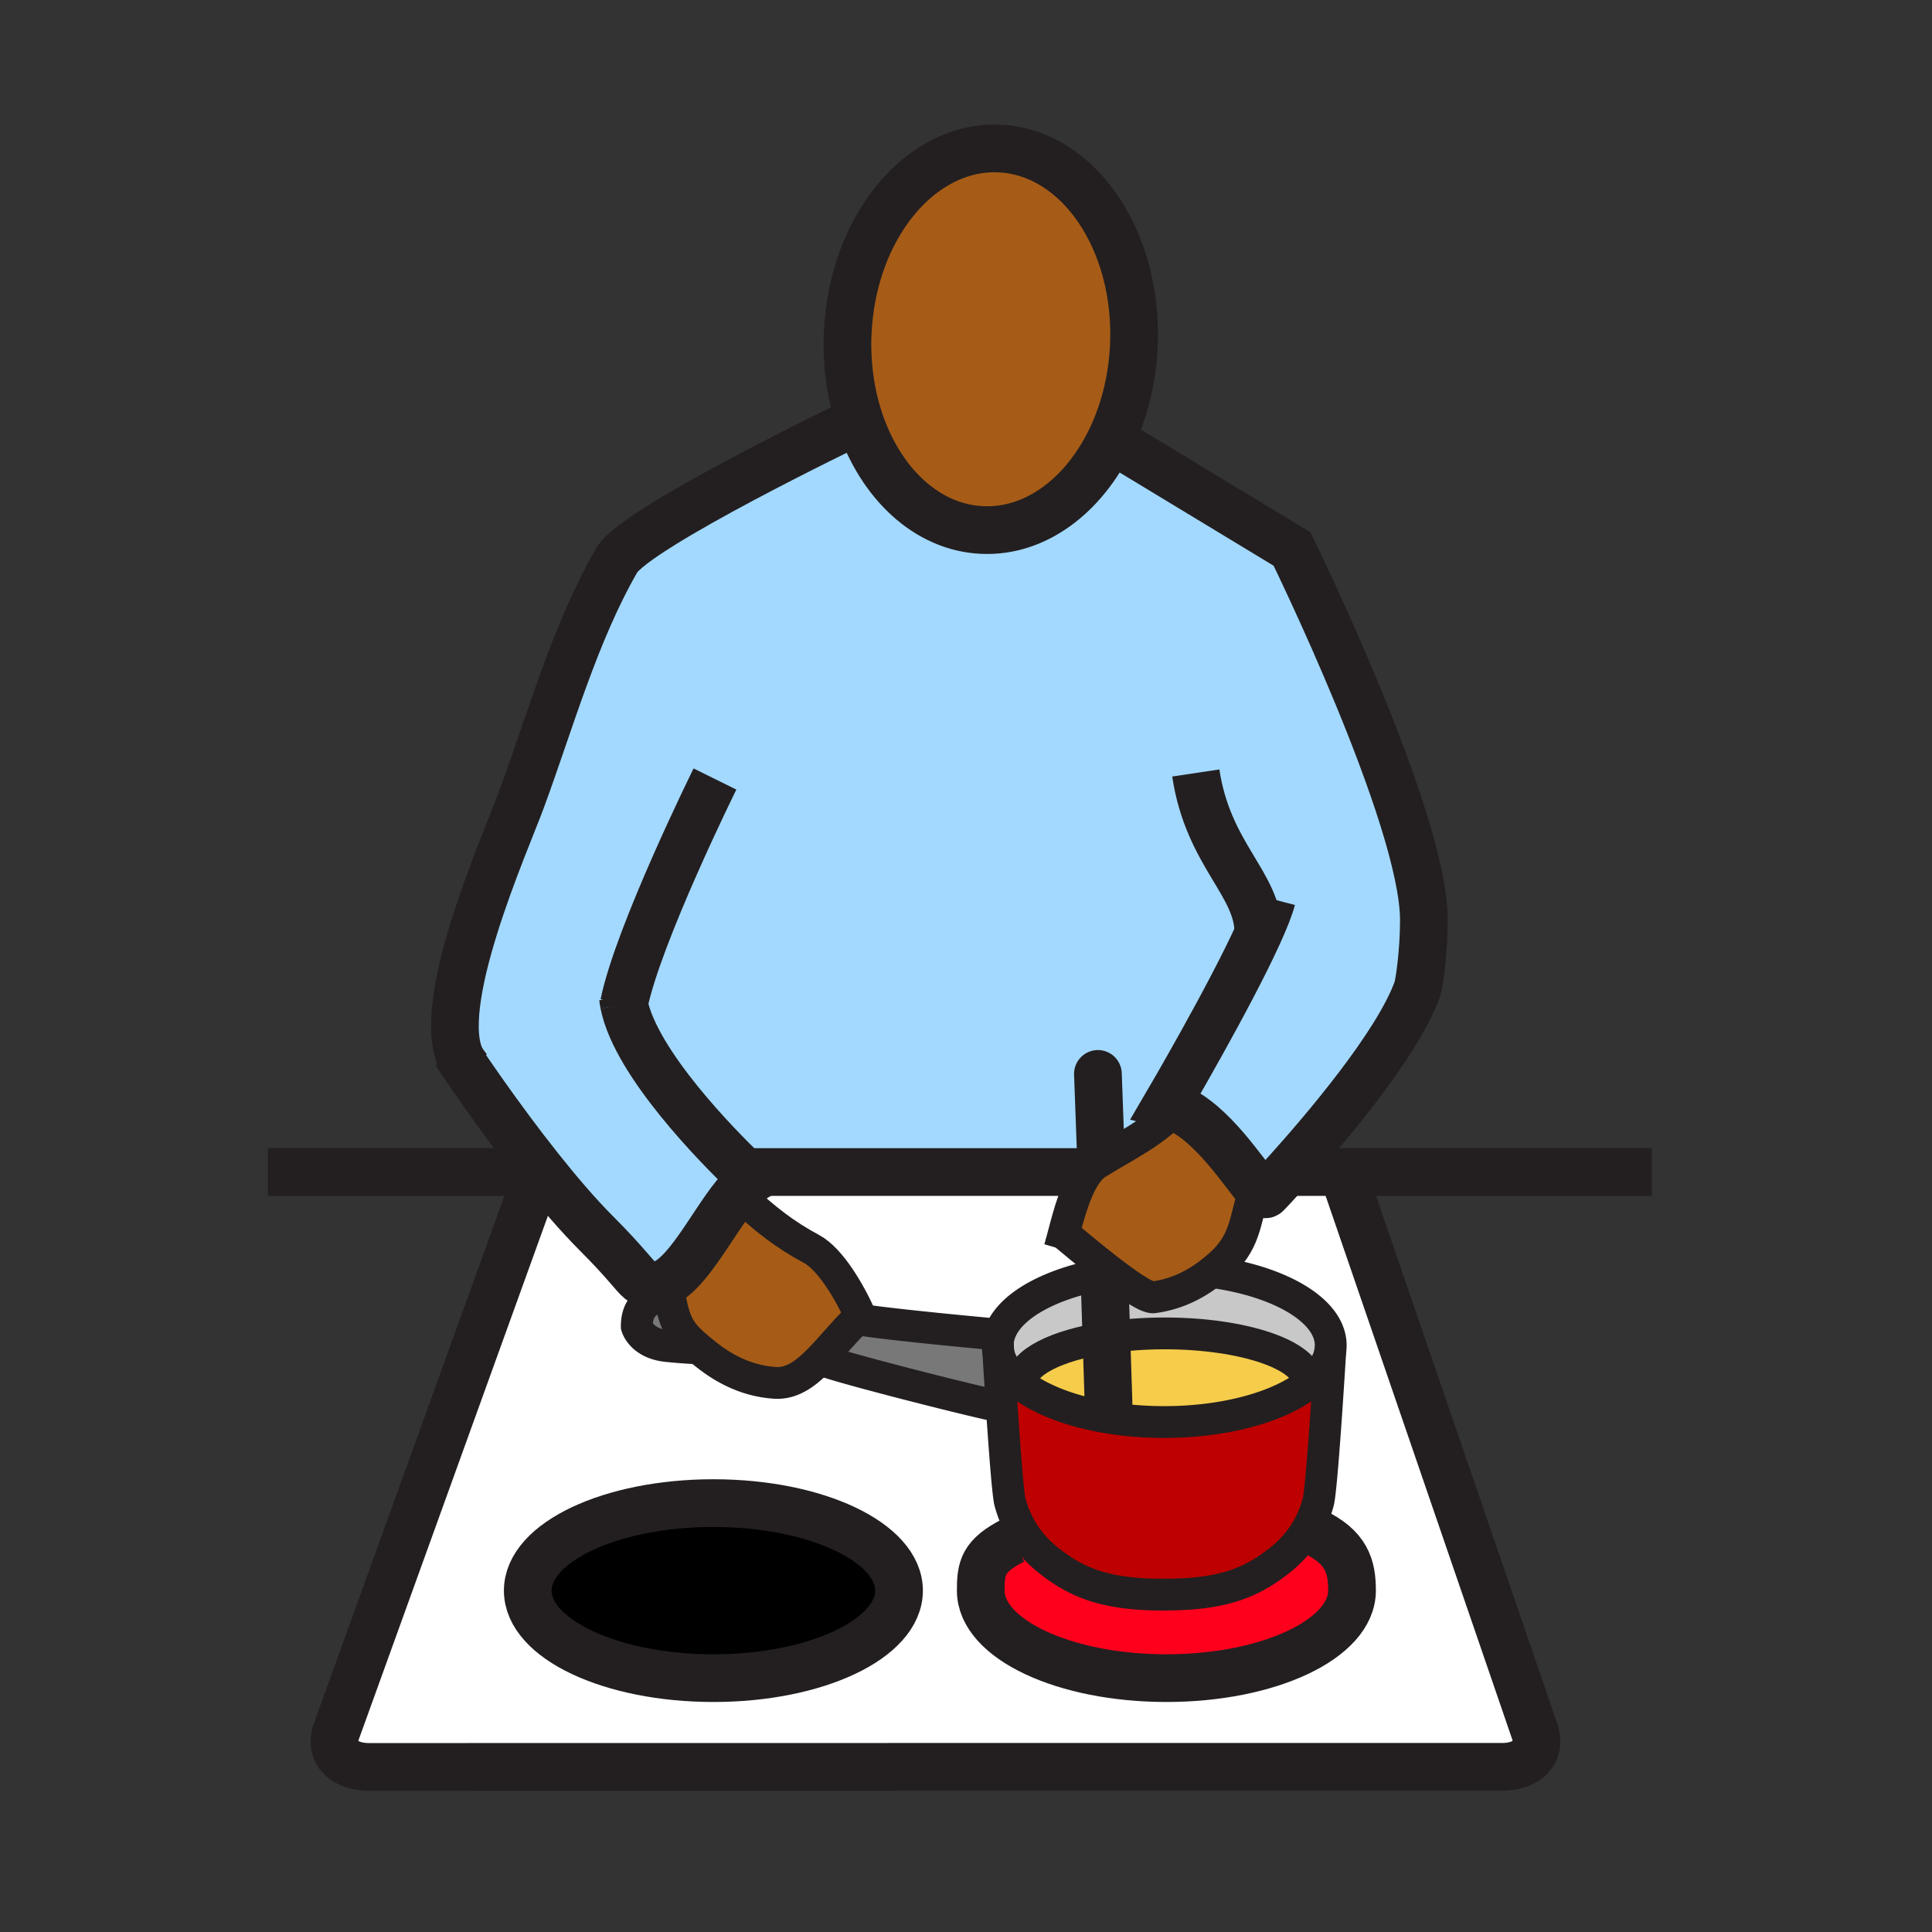 <?xml version="1.0"?><svg xmlns="http://www.w3.org/2000/svg" width="850.394" height="850.394" viewBox="0 0 850.394 850.394" overflow="visible"><rect x="0" y="0" width="850.394" height="850.394" fill="#333333" stroke="none"/><path d="M340.97 608.68c7.2.521 13.17-3.64 19.07-9.54l3.29.08c0 .021.14.07.5.19 15.8 5.12 67.87 18.1 73.479 19.05l3.561-.229c1.21 18.21 2.78 39.6 3.71 42.96.939 3.38 2.53 8.189 5.81 13.38L446 678c-13.37 6.86-14.31 12.08-14.31 22.13 0 21.271 36.59 38.521 81.72 38.521 45.12 0 81.7-17.25 81.7-38.521 0-10.64-2.32-19.16-17.11-26.13l-3.13-.17c1.17-1.93 2.11-3.8 2.87-5.55 1.189-2.721 1.95-5.16 2.49-7.12 1.59-5.72 4.989-61.101 5.3-66.36.01-.02.01-.04.01-.06.13-.84.2-1.69.2-2.54 0-15.29-22.13-28.22-52.44-32.351a66.747 66.747 0 0 0 4.021-3.39c10.46-9.54 10.52-18.04 14.38-31.34l2.18-1.66c1.7 1.86 2.93 2.71 3.601 2.021.789-.811 4.109-4.301 8.88-9.601h26.63v5.84l82.899 241.44c2.41 10.439-6.489 14.54-14.52 14.54H411.49l-249.32.03c-8.02 0-16.92-4.11-14.53-14.53l89.33-247.32.5-1.66c8.24 10.37 16.96 20.59 25.17 28.8 12.8 12.801 16.53 18.461 18.98 20.41 2.83 2.25 5.65 2.83 8.45 2.181l4.15.09c.18 1.52.36 2.939.56 4.27-7.88.9-14.5 3.891-14.5 13.86 0 0 2 7.57 13.57 8.68 3.44.33 6.55.63 13.64 1.01.96.79 1.99 1.631 3.1 2.521 9 7.209 18.9 11.829 30.38 12.639zm54.75 91.45c0-21.27-36.59-38.52-81.71-38.52-45.13 0-81.71 17.25-81.71 38.52 0 21.271 36.58 38.521 81.71 38.521 45.12-.001 81.71-17.251 81.71-38.521z" fill="#fff"></path><path d="M378.69 579.26c-4.72-10.609-13.2-25.04-21.46-29.49-11.94-6.409-20.72-13.369-30.76-22.8l-3.04-.55c2.59-3.21 5.15-5.81 7.66-7.34 0 0-1.25-1.15-3.39-3.2h151.13c-5.16 6.65-8.26 18.17-10.61 27.11 4.92 4.08 13.32 11.149 21.21 17.17-26.39 4.02-46.16 14.75-49.699 27.82l-4.32-.9s-41.37-3.8-55.95-6.061c-.251-.569-.501-1.159-.771-1.759z" fill="#fff"></path><path d="M314.01 661.61c45.12 0 81.71 17.25 81.71 38.52 0 21.271-36.59 38.521-81.71 38.521-45.13 0-81.71-17.25-81.71-38.521 0-21.27 36.58-38.52 81.71-38.52z"></path><path d="M439.41 595c-.17-.92-.25-1.86-.25-2.8 0-1.431.189-2.84.57-4.22 3.539-13.07 23.31-23.801 49.699-27.82l1.57 1.18-4.78 3.13.781 24.31c-21.97 3.37-37.28 10.93-37.28 19.71l-.56.72c-5.4-4.23-8.83-9.05-9.75-14.21z" fill="#c8c8c8"></path><path d="M585.54 594.74c0 .02 0 .04-.01.06-.851 5.13-4.19 9.94-9.471 14.16l-.39-.47c0-11.92-28.189-21.58-62.979-21.58-9.15 0-17.851.67-25.69 1.87l-.78-24.311 4.78-3.13c7.49 5.62 14.26 10.03 16.81 9.68 9.641-1.31 17.98-5.26 25.49-11.17 30.311 4.131 52.44 17.061 52.44 32.351 0 .85-.07 1.7-.2 2.54z" fill="#c8c8c8"></path><path d="M487 588.78c7.84-1.2 16.54-1.87 25.69-1.87 34.79 0 62.979 9.66 62.979 21.58l.39.47c-12.64 10.14-36.399 16.97-63.609 16.97-26.99 0-50.57-6.71-63.29-16.72l.56-.72c0-8.78 15.31-16.34 37.28-19.71z" fill="#f6cc4b"></path><path d="M585.53 594.8c-.311 5.26-3.71 60.641-5.3 66.36-.54 1.96-1.301 4.399-2.49 7.12-.76 1.75-1.7 3.62-2.87 5.55-2.58 4.24-6.271 8.77-11.66 13.03-12.68 10.01-25.37 15.02-50.729 15.02l-.141.03c-25.37 0-38.05-5-50.729-15.021-5.091-4.02-8.67-8.29-11.221-12.319-3.279-5.19-4.87-10-5.81-13.38-.93-3.36-2.5-24.75-3.71-42.96-.64-9.721-1.18-18.53-1.46-23.23.92 5.16 4.35 9.98 9.75 14.21 12.72 10.01 36.3 16.72 63.29 16.72 27.21 0 50.97-6.83 63.609-16.97 5.281-4.22 8.621-9.03 9.471-14.16z" fill="#be0000"></path><path d="M578 674c14.79 6.97 17.11 15.49 17.11 26.13 0 21.271-36.58 38.521-81.7 38.521-45.13 0-81.72-17.25-81.72-38.521 0-10.05.939-15.27 14.31-22.13l4.39-3.43c2.551 4.029 6.13 8.3 11.221 12.319 12.68 10.021 25.359 15.021 50.729 15.021l.141-.03c25.359 0 38.05-5.01 50.729-15.02 5.39-4.261 9.08-8.79 11.66-13.03l3.13.17z" fill="#ff001c"></path><path d="M307.49 593.52c-7.09-.38-10.2-.68-13.64-1.01-11.57-1.109-13.57-8.68-13.57-8.68 0-9.97 6.62-12.96 14.5-13.86 1.92 12.85 4.92 17.05 12.71 23.55zM439.73 587.98a15.796 15.796 0 0 0-.57 4.22c0 .939.08 1.88.25 2.8.28 4.7.82 13.51 1.46 23.23l-3.561.229c-5.609-.95-57.68-13.93-73.479-19.05 2.22.42-.5-.271-.5-.19l-3.29-.08c5.47-5.46 10.88-12.399 17.18-18.489.65.119 1.4.25 2.24.369 14.58 2.261 55.95 6.061 55.95 6.061l4.32.9z" fill="#787878"></path><path d="M377.22 580.65c-6.3 6.09-11.71 13.029-17.18 18.489-5.9 5.9-11.87 10.061-19.07 9.54-11.48-.81-21.38-5.43-30.38-12.64-1.11-.89-2.14-1.73-3.1-2.521-7.79-6.5-10.79-10.699-12.71-23.55-.2-1.33-.38-2.75-.56-4.27l-4.15-.09c11.52-2.65 22.76-26.061 33.36-39.19l3.04.55c10.04 9.431 18.82 16.391 30.76 22.8 8.26 4.45 16.74 18.881 21.46 29.49-.49.462-.99.932-1.47 1.392zM533.3 559.85c-7.51 5.91-15.85 9.86-25.49 11.17-2.55.351-9.319-4.06-16.81-9.68-.52-.39-1.04-.78-1.57-1.18-7.89-6.021-16.29-13.09-21.21-17.17 2.351-8.94 5.45-20.46 10.61-27.11 1.229-1.6 2.59-2.91 4.09-3.85 11.51-7.16 24.71-13.42 34.12-23.48l.44-1.109c16.319 6.859 29.869 28.88 36.399 36.02l-2.18 1.66c-3.86 13.3-3.92 21.8-14.38 31.34a66.81 66.81 0 0 1-4.019 3.389z" fill="#a65c17" class="aac-skin-fill"></path><path d="M274.65 441.91l-.44-2.79c.1.91.25 1.84.44 2.79zm352.09-36.95c0 14.03-2.05 28.07-2.891 30.42-8.699 24.42-41.39 62.66-57.489 80.5-4.771 5.3-8.091 8.79-8.88 9.601-.671.689-1.9-.16-3.601-2.021-6.53-7.14-20.08-29.16-36.399-36.02l-.44 1.109c-9.41 10.061-22.61 16.32-34.12 23.48-1.5.939-2.86 2.25-4.09 3.85H327.7c2.14 2.05 3.39 3.2 3.39 3.2-2.51 1.53-5.07 4.13-7.66 7.34-10.6 13.13-21.84 36.54-33.36 39.19-2.8.649-5.62.069-8.45-2.181-2.45-1.949-6.18-7.609-18.98-20.41-8.21-8.21-16.93-18.43-25.17-28.8-18.13-22.819-33.95-46.39-36.94-50.989l2.92 3.88c.68 1.21 1.49 2.3 2.43 3.239l-2.43-3.239c-13.43-23.58 18.96-95.82 26.14-115.351 12.66-34.42 23.47-73.23 41.86-105.16C279.69 232.29 376 186 376 186l2.36-.8c9.23 27.53 29.55 47 53.96 48.09 23.41 1.06 44.59-15.04 56.58-39.82l1.1.53 78.68 47.63s58.06 118.2 58.06 163.33z" fill="#a3d9ff"></path><path d="M439.89 65.38c34.78 1.56 61.28 40.43 59.19 86.8-.69 15.16-4.35 29.25-10.18 41.29-11.99 24.78-33.17 40.88-56.58 39.82-24.41-1.09-44.73-20.56-53.96-48.09-3.93-11.71-5.85-24.87-5.23-38.7 2.1-46.38 31.98-82.69 66.76-81.12z" fill="#a65c17" class="aac-skin-fill"></path><g fill="none" stroke="#231f20"><path d="M592.99 521.72l82.899 241.44c2.41 10.439-6.489 14.54-14.52 14.54H411.49l-249.32.03c-8.02 0-16.92-4.11-14.53-14.53l89.33-247.32M378.36 185.2c-3.93-11.71-5.85-24.87-5.23-38.7 2.1-46.38 31.98-82.69 66.76-81.12 34.78 1.56 61.28 40.43 59.19 86.8-.69 15.16-4.35 29.25-10.18 41.29-11.99 24.78-33.17 40.88-56.58 39.82-24.41-1.09-44.73-20.56-53.96-48.09zM553.9 410.93c.189-21.81-22.101-34.35-27.551-70.69" stroke-width="21"></path><path d="M490 194l78.68 47.63s58.061 118.2 58.061 163.33c0 14.03-2.05 28.07-2.891 30.42-8.699 24.42-41.39 62.66-57.489 80.5-4.771 5.3-8.091 8.79-8.88 9.601-.671.689-1.9-.16-3.601-2.021-6.53-7.14-20.08-29.16-36.399-36.02-1.301-.54-2.61-.99-3.94-1.33 0 0 27.47-46.78 40.36-75.18 2.81-6.18 4.93-11.48 5.92-15.25" stroke-width="21"></path><path d="M551.7 525.12c-3.86 13.3-3.92 21.8-14.38 31.34a66.805 66.805 0 0 1-4.021 3.39c-7.51 5.91-15.85 9.86-25.49 11.17-2.55.351-9.319-4.06-16.81-9.68-.52-.39-1.04-.78-1.57-1.18-7.89-6.021-16.29-13.09-21.21-17.17-1.84-1.53-3.189-2.641-3.85-3.12" stroke-width="14"></path><path d="M517.04 488.55c-9.41 10.061-22.61 16.32-34.12 23.48-1.5.939-2.86 2.25-4.09 3.85-5.16 6.65-8.26 18.17-10.61 27.11-.649 2.46-1.25 4.729-1.81 6.649" stroke-width="14"></path><path stroke-width="21" d="M564.27 515.88h162.84M323.93 515.88h154.91M117.91 515.88h112.63M395.72 700.13c0 21.271-36.59 38.521-81.71 38.521-45.13 0-81.71-17.25-81.71-38.521 0-21.27 36.58-38.52 81.71-38.52 45.12 0 81.71 17.25 81.71 38.52zM578 674c14.79 6.97 17.11 15.49 17.11 26.13 0 21.271-36.58 38.521-81.7 38.521-45.13 0-81.72-17.25-81.72-38.521 0-10.05.939-15.27 14.31-22.13"></path><path d="M585.54 594.74c.13-.84.2-1.69.2-2.54 0-15.29-22.13-28.22-52.44-32.351-.91-.119-1.819-.229-2.74-.34M491.35 559.88c-.64.09-1.279.18-1.92.28-26.39 4.02-46.16 14.75-49.699 27.82a15.796 15.796 0 0 0-.57 4.22c0 .939.08 1.88.25 2.8.92 5.16 4.35 9.98 9.75 14.21 12.72 10.01 36.3 16.72 63.29 16.72 27.21 0 50.97-6.83 63.609-16.97 5.28-4.22 8.62-9.03 9.471-14.16" stroke-width="14"></path><path d="M577.74 668.28c1.189-2.721 1.95-5.16 2.49-7.12 1.59-5.72 4.989-61.101 5.3-66.36.01-.02.01-.04.01-.06.01-.221.02-.34.02-.34M439.2 591.43s.08 1.311.21 3.57c.28 4.7.82 13.51 1.46 23.23 1.21 18.21 2.78 39.6 3.71 42.96.939 3.38 2.53 8.189 5.81 13.38 2.551 4.029 6.13 8.3 11.221 12.319 12.68 10.021 25.359 15.021 50.729 15.021l.141-.03c25.359 0 38.05-5.01 50.729-15.02 5.39-4.261 9.08-8.79 11.66-13.03 1.17-1.93 2.11-3.8 2.87-5.55M363.83 599.41c2.22.42-.5-.271-.5-.19 0 .02.14.07.5.19 15.8 5.12 67.87 18.1 73.479 19.05M299.32 569.66c-1.53.05-3.06.14-4.54.31-7.88.9-14.5 3.891-14.5 13.86 0 0 2 7.57 13.57 8.68 3.44.33 6.55.63 13.64 1.01.41.021.83.04 1.27.061M435.41 587.08s-41.37-3.8-55.95-6.061a55.42 55.42 0 0 1-2.24-.369c-.75-.131-1.36-.261-1.82-.381-.76-.199-1.95-.46-3.49-.76" stroke-width="14"></path><path d="M575.67 608.49c0-11.92-28.189-21.58-62.979-21.58-9.15 0-17.851.67-25.69 1.87-21.97 3.37-37.28 10.93-37.28 19.71" stroke-width="14"></path><path d="M274.65 441.91c6.26-30.69 40.05-99.02 40.05-99.02M274.65 441.91c-.19-.95-.34-1.88-.44-2.79l.44 2.79z" stroke-width="21"></path><path d="M203.45 467.11l-2.92-3.88c2.99 4.6 18.81 28.17 36.94 50.989 8.24 10.37 16.96 20.59 25.17 28.8 12.8 12.801 16.53 18.461 18.98 20.41 2.83 2.25 5.65 2.83 8.45 2.181 11.52-2.65 22.76-26.061 33.36-39.19 2.59-3.21 5.15-5.81 7.66-7.34 0 0-1.25-1.15-3.39-3.2-11.38-10.96-47.85-47.729-53.05-73.97" stroke-width="21"></path><path d="M203.45 467.11c.68 1.21 1.49 2.3 2.43 3.239l-2.43-3.239z" stroke-width="21"></path><path d="M376 186s-96.31 46.29-104.55 60.6c-18.39 31.93-29.2 70.74-41.86 105.16-7.18 19.53-39.57 91.771-26.14 115.351" stroke-width="21"></path><path d="M294.22 565.7c.18 1.52.36 2.939.56 4.27 1.92 12.851 4.92 17.05 12.71 23.55.96.79 1.99 1.631 3.1 2.521 9 7.21 18.9 11.83 30.38 12.64 7.2.521 13.17-3.64 19.07-9.54 5.47-5.46 10.88-12.399 17.18-18.489.48-.46.98-.931 1.47-1.391.99-.91 2-1.79 3.04-2.649" stroke-width="14"></path><path d="M326.47 526.97c10.04 9.431 18.82 16.391 30.76 22.8 8.26 4.45 16.74 18.881 21.46 29.49.27.601.52 1.19.77 1.76.55 1.311 1.04 2.54 1.45 3.671" stroke-width="14"></path><path stroke-width="21" stroke-linecap="round" stroke-linejoin="round" d="M486.22 564.47l.78 24.31.93 28.65M483.26 472.69l1.24 33.99"></path></g><path fill="none" d="M0 0h850.394v850.394H0z"></path></svg>